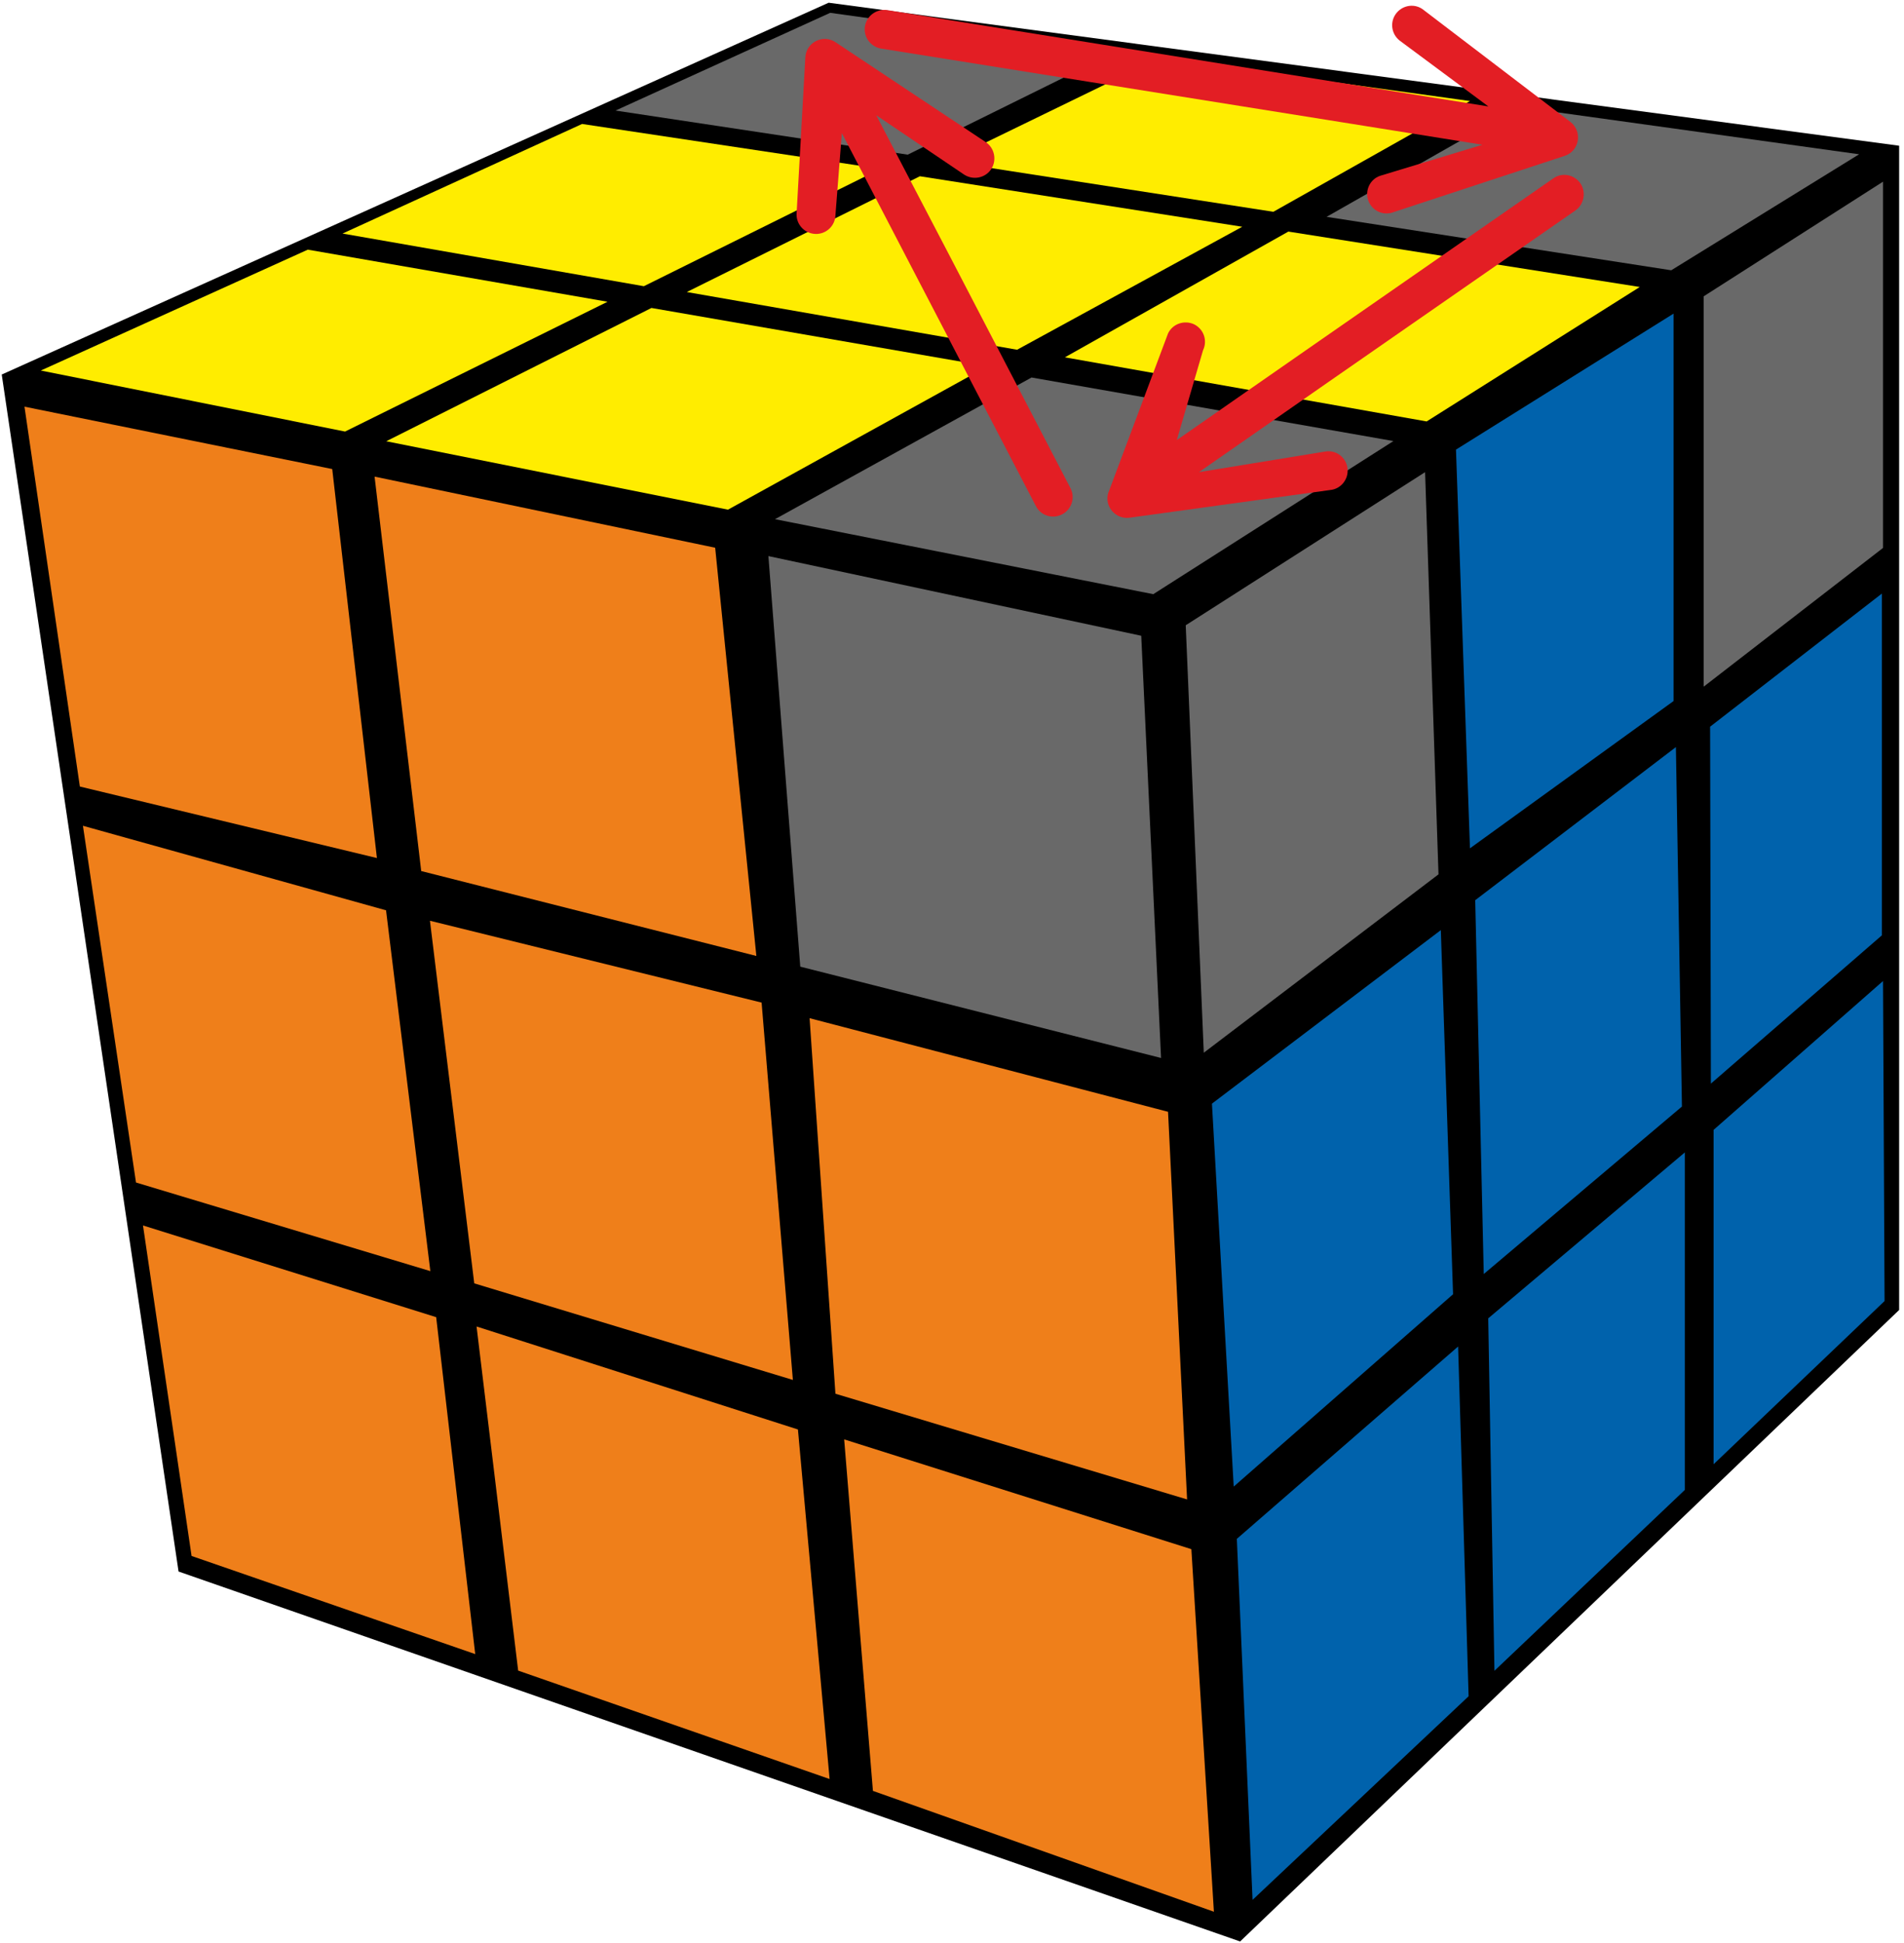 <?xml version="1.0" encoding="UTF-8"?>
<svg width="98px" height="100px" viewBox="0 0 98 100" version="1.1" xmlns="http://www.w3.org/2000/svg" xmlns:xlink="http://www.w3.org/1999/xlink">
    <title>ghost_8_2</title>
    <g id="Ghost" stroke="none" stroke-width="1" fill="none" fill-rule="evenodd">
        <g id="ghost_8_2" fill-rule="nonzero">
            <polygon id="Path" fill="#000000" points="0.09 19.28 9.19 80.88 63.83 99.92 97.75 67.42 97.75 7.5 42.65 0.14 0.08 19.28"></polygon>
            <polygon id="Path" fill="#0062AC" points="88.2 58.15 96.92 50.49 97 66.96 88.2 75.36"></polygon>
            <polygon id="Path" fill="#0062AC" points="76.6 67.85 86.72 59.31 86.72 76.68 76.92 85.99 76.6 67.85"></polygon>
            <polygon id="Path" fill="#0062AC" points="63.66 79.2 75.05 69.3 75.59 87.3 64.47 97.78 63.66 79.19"></polygon>
            <polygon id="Path" fill="#0062AC" points="88.02 37.4 96.86 30.55 96.86 48.14 88.06 55.77 88.02 37.39"></polygon>
            <polygon id="Path" fill="#0062AC" points="75.93 46.33 86.26 38.45 86.57 56.95 76.37 65.57"></polygon>
            <polygon id="Path" fill="#0062AC" points="62.38 56.8 74.16 47.87 74.79 66.61 63.5 76.51 62.38 56.81"></polygon>
            <polygon id="Path" fill="#696969" points="87.69 15.25 96.92 9.35 96.92 28.2 87.69 35.34"></polygon>
            <polygon id="Path" fill="#0062AC" points="74.94 23.14 86.14 16.14 86.14 36.08 75.66 43.66"></polygon>
            <polygon id="Path" fill="#696969" points="61.03 32.18 73.35 24.3 74.04 45 61.96 54.18 61.03 32.18"></polygon>
            <polygon id="Path" fill="#EF7F1A" points="7.36 63.07 22.45 67.79 24.46 85.13 9.86 80.08"></polygon>
            <polygon id="Path" fill="#EF7F1A" points="24.53 68.27 41.07 73.57 42.7 91.56 26.67 85.98 24.53 68.28"></polygon>
            <polygon id="Path" fill="#EF7F1A" points="43.45 74.08 61.32 79.73 62.48 98.39 44.93 92.17 43.45 74.08"></polygon>
            <polygon id="Path" fill="#EF7F1A" points="4.27 42.5 19.87 46.85 22.15 65.42 7 60.86 4.27 42.51"></polygon>
            <polygon id="Path" fill="#EF7F1A" points="22.14 47.39 39.2 51.6 40.81 71.02 24.41 66.05 22.13 47.39"></polygon>
            <polygon id="Path" fill="#EF7F1A" points="41.66 52.4 60.12 57.22 61.1 77.17 43 71.73 41.67 52.4"></polygon>
            <polygon id="Path" fill="#EF7F1A" points="1.26 20.93 17.1 24.14 19.4 44.16 4.11 40.48 1.26 20.93"></polygon>
            <polygon id="Path" fill="#EF7F1A" points="19.28 24.53 36.81 28.19 38.93 49.2 21.68 44.83"></polygon>
            <polygon id="Path" fill="#696969" points="39.55 28.62 58.74 32.72 59.76 54.45 41.19 49.75"></polygon>
            <polygon id="Path" fill="#696969" points="42.73 0.66 57.37 2.7 46.72 7.96 31.68 5.69 42.73 0.66"></polygon>
            <polygon id="Path" fill="#FFED00" points="29.96 6.38 45.32 8.69 33.14 14.73 17.63 12.02"></polygon>
            <polygon id="Path" fill="#FFED00" points="15.85 12.85 31.27 15.53 17.76 22.21 2.1 19.07 15.84 12.85"></polygon>
            <polygon id="Path" fill="#FFED00" points="33.53 15.85 50.83 18.85 37.47 26.23 19.88 22.71"></polygon>
            <polygon id="Path" fill="#FFED00" points="47.34 9.07 63.94 11.67 52.35 18 35.35 15.03 47.35 9.07"></polygon>
            <polygon id="Path" fill="#FFED00" points="59.65 2.98 75.66 5.2 65.54 10.9 48.75 8.3 59.65 3"></polygon>
            <polygon id="Path" fill="#696969" points="78.21 5.51 95.69 7.94 86.02 13.91 68.28 11.16 78.21 5.51"></polygon>
            <polygon id="Path" fill="#FFED00" points="66.32 11.92 84.4 14.77 73.43 21.69 54.81 18.39 66.31 11.92"></polygon>
            <polygon id="Path" fill="#696969" points="53.1 19.43 71.72 22.7 59.36 30.58 39.89 26.72 53.11 19.42"></polygon>
            <path d="M68.27,23.23 C68.82,23.17 69.31,23.58 69.36,24.13 C69.41,24.68 69.01,25.17 68.46,25.22 L58.1,26.65 C57.32,26.72 56.76,25.92 57.1,25.22 L60.12,17.16 C60.36,16.66 60.96,16.46 61.46,16.69 C61.96,16.94 62.16,17.53 61.92,18.03 L60.57,22.65 L67.21,18.03 L79.95,9.18 C80.4,8.86 81.02,8.98 81.34,9.43 C81.65,9.88 81.54,10.51 81.09,10.83 L68.36,19.67 L61.71,24.3 L68.27,23.23 L68.27,23.23 Z" id="Path" fill="#E31E24"></path>
            <path d="M43,11.08 C42.98,11.63 42.52,12.06 41.97,12.04 C41.42,12.02 40.98,11.56 41,11.01 L41.45,2.97 C41.48,2.19 42.35,1.74 43,2.17 L50.73,7.31 C51.19,7.61 51.32,8.24 51.02,8.7 C50.72,9.16 50.1,9.29 49.63,8.99 L45.1,5.93 L48.86,13.13 L55.1,25.13 C55.35,25.61 55.16,26.22 54.67,26.47 C54.18,26.73 53.57,26.54 53.32,26.05 L47.08,14.06 L43.33,6.85 L43,11.08 Z" id="Path" fill="#E31E24"></path>
            <path d="M76.61,5.48 L72.03,2.08 C71.6,1.73 71.53,1.11 71.87,0.68 C72.22,0.24 72.85,0.17 73.27,0.51 L80.85,6.29 C81.45,6.78 81.3,7.74 80.57,8.01 L71.72,10.92 C71.2,11.12 70.62,10.85 70.43,10.33 C70.24,9.81 70.51,9.23 71.03,9.05 L76.3,7.45 L68.3,6.17 L45.35,2.5 C44.81,2.41 44.43,1.9 44.52,1.35 C44.61,0.81 45.12,0.44 45.67,0.52 L68.62,4.2 L76.62,5.48 L76.61,5.48 Z" id="Path" fill="#E31E24"></path>
        </g>
    </g>
</svg>
